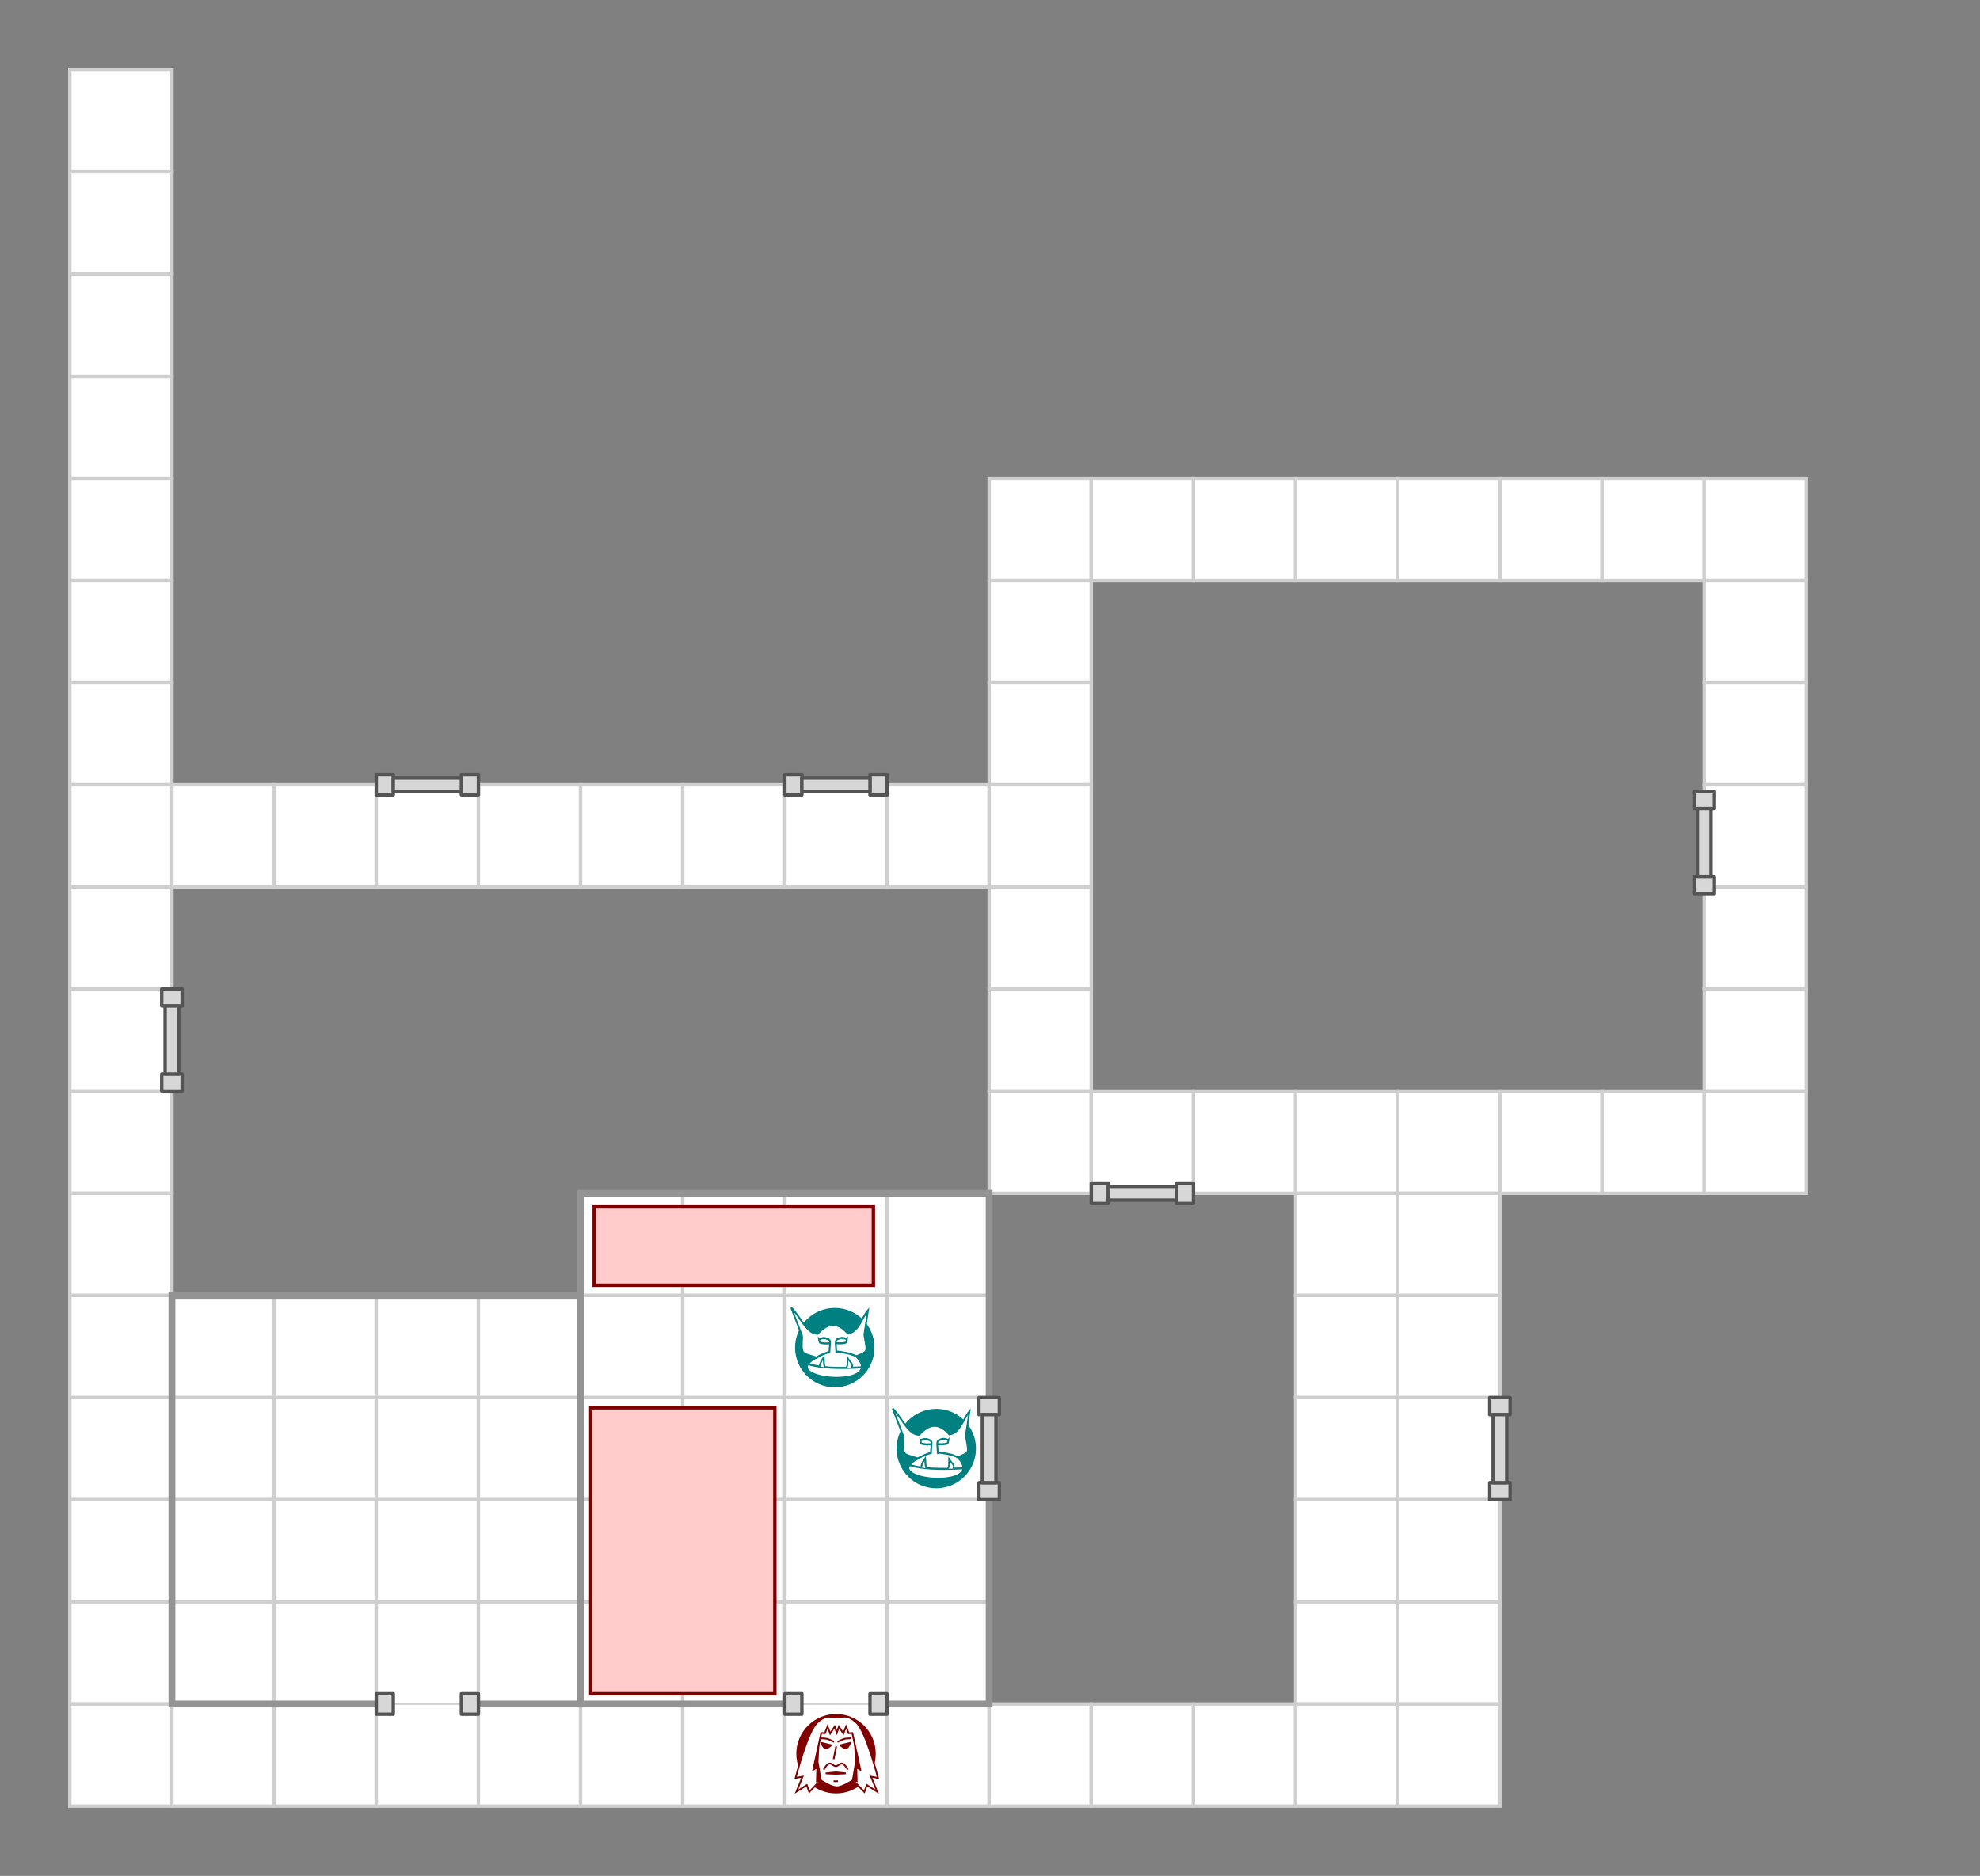 <?xml version="1.0" encoding="UTF-8" standalone="no"?>
<!-- Created with Inkscape (http://www.inkscape.org/) -->

<svg
   xmlns:dc="http://purl.org/dc/elements/1.1/"
   xmlns:cc="http://creativecommons.org/ns#"
   xmlns:rdf="http://www.w3.org/1999/02/22-rdf-syntax-ns#"
   xmlns:svg="http://www.w3.org/2000/svg"
   xmlns="http://www.w3.org/2000/svg"
   xmlns:sodipodi="http://sodipodi.sourceforge.net/DTD/sodipodi-0.dtd"
   xmlns:inkscape="http://www.inkscape.org/namespaces/inkscape"
   width="581.5"
   height="551"
   id="svg14754"
   version="1.1"
   inkscape:version="0.48.3.1 r9886"
   sodipodi:docname="HeroQuest_sampleMap2.svg">
  <rect width="100%" height="100%" fill="#808080" stroke="none"/>
  <defs
     id="defs14756" />
  <sodipodi:namedview
     id="base"
     pagecolor="#ffffff"
     bordercolor="#666666"
     borderopacity="1.0"
     inkscape:pageopacity="0.0"
     inkscape:pageshadow="2"
     inkscape:zoom="1"
     inkscape:cx="363.44577"
     inkscape:cy="157.70339"
     inkscape:document-units="px"
     inkscape:current-layer="layer1"
     showgrid="false"
     fit-margin-top="20"
     fit-margin-left="20"
     fit-margin-right="20"
     fit-margin-bottom="20"
     inkscape:window-width="1023"
     inkscape:window-height="1102"
     inkscape:window-x="1023"
     inkscape:window-y="25"
     inkscape:window-maximized="0"
     inkscape:snap-nodes="false"
     inkscape:snap-bbox="true">
    <inkscape:grid
       type="xygrid"
       id="grid3271" />
  </sodipodi:namedview>
  <g
     inkscape:label="Layer 1"
     inkscape:groupmode="layer"
     id="layer1"
     transform="translate(-83.536,-76.862)">
    <rect
       style="fill:#ffffff;fill-opacity:1;stroke:#cfcfcf;stroke-width:1;stroke-linecap:butt;stroke-linejoin:miter;stroke-miterlimit:4;stroke-opacity:1;stroke-dasharray:none;stroke-dashoffset:0;display:inline"
       id="rect13757"
       width="30"
       height="30"
       x="104.036"
       y="97.362"
       inkscape:tile-x0="5"
       inkscape:tile-y0="5" />
    <rect
       style="fill:#ffffff;fill-opacity:1;stroke:#cfcfcf;stroke-width:1;stroke-linecap:butt;stroke-linejoin:miter;stroke-miterlimit:4;stroke-opacity:1;stroke-dasharray:none;stroke-dashoffset:0;display:inline"
       id="rect13759"
       width="30"
       height="30"
       x="104.036"
       y="127.362"
       inkscape:tile-x0="5"
       inkscape:tile-y0="5" />
    <rect
       style="fill:#ffffff;fill-opacity:1;stroke:#cfcfcf;stroke-width:1;stroke-linecap:butt;stroke-linejoin:miter;stroke-miterlimit:4;stroke-opacity:1;stroke-dasharray:none;stroke-dashoffset:0;display:inline"
       id="rect13761"
       width="30"
       height="30"
       x="104.036"
       y="157.362"
       inkscape:tile-x0="5"
       inkscape:tile-y0="5" />
    <rect
       style="fill:#ffffff;fill-opacity:1;stroke:#cfcfcf;stroke-width:1;stroke-linecap:butt;stroke-linejoin:miter;stroke-miterlimit:4;stroke-opacity:1;stroke-dasharray:none;stroke-dashoffset:0;display:inline"
       id="rect13763"
       width="30"
       height="30"
       x="104.036"
       y="187.362"
       inkscape:tile-x0="5"
       inkscape:tile-y0="5" />
    <rect
       style="fill:#ffffff;fill-opacity:1;stroke:#cfcfcf;stroke-width:1;stroke-linecap:butt;stroke-linejoin:miter;stroke-miterlimit:4;stroke-opacity:1;stroke-dasharray:none;stroke-dashoffset:0;display:inline"
       id="rect13765"
       width="30"
       height="30"
       x="104.036"
       y="217.362"
       inkscape:tile-x0="5"
       inkscape:tile-y0="5" />
    <rect
       style="fill:#ffffff;fill-opacity:1;stroke:#cfcfcf;stroke-width:1;stroke-linecap:butt;stroke-linejoin:miter;stroke-miterlimit:4;stroke-opacity:1;stroke-dasharray:none;stroke-dashoffset:0;display:inline"
       id="rect13767"
       width="30"
       height="30"
       x="104.036"
       y="247.362"
       inkscape:tile-x0="5"
       inkscape:tile-y0="5" />
    <rect
       style="fill:#ffffff;fill-opacity:1;stroke:#cfcfcf;stroke-width:1;stroke-linecap:butt;stroke-linejoin:miter;stroke-miterlimit:4;stroke-opacity:1;stroke-dasharray:none;stroke-dashoffset:0;display:inline"
       id="rect13769"
       width="30"
       height="30"
       x="104.036"
       y="277.362"
       inkscape:tile-x0="5"
       inkscape:tile-y0="5" />
    <rect
       style="fill:#ffffff;fill-opacity:1;stroke:#cfcfcf;stroke-width:1;stroke-linecap:butt;stroke-linejoin:miter;stroke-miterlimit:4;stroke-opacity:1;stroke-dasharray:none;stroke-dashoffset:0;display:inline"
       id="rect13771"
       width="30"
       height="30"
       x="104.036"
       y="307.362"
       inkscape:tile-x0="5"
       inkscape:tile-y0="5" />
    <rect
       style="fill:#ffffff;fill-opacity:1;stroke:#cfcfcf;stroke-width:1;stroke-linecap:butt;stroke-linejoin:miter;stroke-miterlimit:4;stroke-opacity:1;stroke-dasharray:none;stroke-dashoffset:0;display:inline"
       id="rect13773"
       width="30"
       height="30"
       x="104.036"
       y="337.362"
       inkscape:tile-x0="5"
       inkscape:tile-y0="5" />
    <rect
       style="fill:#ffffff;fill-opacity:1;stroke:#cfcfcf;stroke-width:1;stroke-linecap:butt;stroke-linejoin:miter;stroke-miterlimit:4;stroke-opacity:1;stroke-dasharray:none;stroke-dashoffset:0;display:inline"
       id="rect13775"
       width="30"
       height="30"
       x="104.036"
       y="367.362"
       inkscape:tile-x0="5"
       inkscape:tile-y0="5" />
    <rect
       style="fill:#ffffff;fill-opacity:1;stroke:#cfcfcf;stroke-width:1;stroke-linecap:butt;stroke-linejoin:miter;stroke-miterlimit:4;stroke-opacity:1;stroke-dasharray:none;stroke-dashoffset:0;display:inline"
       id="rect13777"
       width="30"
       height="30"
       x="104.036"
       y="397.362"
       inkscape:tile-x0="5"
       inkscape:tile-y0="5" />
    <rect
       style="fill:#ffffff;fill-opacity:1;stroke:#cfcfcf;stroke-width:1;stroke-linecap:butt;stroke-linejoin:miter;stroke-miterlimit:4;stroke-opacity:1;stroke-dasharray:none;stroke-dashoffset:0;display:inline"
       id="rect13779"
       width="30"
       height="30"
       x="104.036"
       y="427.362"
       inkscape:tile-x0="5"
       inkscape:tile-y0="5" />
    <rect
       style="fill:#ffffff;fill-opacity:1;stroke:#cfcfcf;stroke-width:1;stroke-linecap:butt;stroke-linejoin:miter;stroke-miterlimit:4;stroke-opacity:1;stroke-dasharray:none;stroke-dashoffset:0;display:inline"
       id="rect13781"
       width="30"
       height="30"
       x="104.036"
       y="457.362"
       inkscape:tile-x0="5"
       inkscape:tile-y0="5" />
    <rect
       style="fill:#ffffff;fill-opacity:1;stroke:#cfcfcf;stroke-width:1;stroke-linecap:butt;stroke-linejoin:miter;stroke-miterlimit:4;stroke-opacity:1;stroke-dasharray:none;stroke-dashoffset:0;display:inline"
       id="rect13783"
       width="30"
       height="30"
       x="104.036"
       y="487.362"
       inkscape:tile-x0="5"
       inkscape:tile-y0="5" />
    <rect
       style="fill:#ffffff;fill-opacity:1;stroke:#cfcfcf;stroke-width:1;stroke-linecap:butt;stroke-linejoin:miter;stroke-miterlimit:4;stroke-opacity:1;stroke-dasharray:none;stroke-dashoffset:0;display:inline"
       id="rect13785"
       width="30"
       height="30"
       x="104.036"
       y="517.362"
       inkscape:tile-x0="5"
       inkscape:tile-y0="5" />
    <rect
       style="fill:#ffffff;fill-opacity:1;stroke:#cfcfcf;stroke-width:1;stroke-linecap:butt;stroke-linejoin:miter;stroke-miterlimit:4;stroke-opacity:1;stroke-dasharray:none;stroke-dashoffset:0;display:inline"
       id="rect13787"
       width="30"
       height="30"
       x="104.036"
       y="547.362"
       inkscape:tile-x0="5"
       inkscape:tile-y0="5" />
    <rect
       style="fill:#ffffff;fill-opacity:1;stroke:#cfcfcf;stroke-width:1;stroke-linecap:butt;stroke-linejoin:miter;stroke-miterlimit:4;stroke-opacity:1;stroke-dasharray:none;stroke-dashoffset:0;display:inline"
       id="rect13789"
       width="30"
       height="30"
       x="104.036"
       y="577.362"
       inkscape:tile-x0="5"
       inkscape:tile-y0="5" />
    <rect
       style="fill:#ffffff;fill-opacity:1;stroke:#cfcfcf;stroke-width:1;stroke-linecap:butt;stroke-linejoin:miter;stroke-miterlimit:4;stroke-opacity:1;stroke-dasharray:none;stroke-dashoffset:0;display:inline"
       id="rect13807"
       width="30"
       height="30"
       x="134.036"
       y="307.362"
       inkscape:tile-x0="5"
       inkscape:tile-y0="5" />
    <rect
       style="fill:#ffffff;fill-opacity:1;stroke:#cfcfcf;stroke-width:1;stroke-linecap:butt;stroke-linejoin:miter;stroke-miterlimit:4;stroke-opacity:1;stroke-dasharray:none;stroke-dashoffset:0;display:inline"
       id="rect13817"
       width="30"
       height="30"
       x="134.036"
       y="457.362"
       inkscape:tile-x0="5"
       inkscape:tile-y0="5" />
    <rect
       style="fill:#ffffff;fill-opacity:1;stroke:#cfcfcf;stroke-width:1;stroke-linecap:butt;stroke-linejoin:miter;stroke-miterlimit:4;stroke-opacity:1;stroke-dasharray:none;stroke-dashoffset:0;display:inline"
       id="rect13819"
       width="30"
       height="30"
       x="134.036"
       y="487.362"
       inkscape:tile-x0="5"
       inkscape:tile-y0="5" />
    <rect
       style="fill:#ffffff;fill-opacity:1;stroke:#cfcfcf;stroke-width:1;stroke-linecap:butt;stroke-linejoin:miter;stroke-miterlimit:4;stroke-opacity:1;stroke-dasharray:none;stroke-dashoffset:0;display:inline"
       id="rect13821"
       width="30"
       height="30"
       x="134.036"
       y="517.362"
       inkscape:tile-x0="5"
       inkscape:tile-y0="5" />
    <rect
       style="fill:#ffffff;fill-opacity:1;stroke:#cfcfcf;stroke-width:1;stroke-linecap:butt;stroke-linejoin:miter;stroke-miterlimit:4;stroke-opacity:1;stroke-dasharray:none;stroke-dashoffset:0;display:inline"
       id="rect13823"
       width="30"
       height="30"
       x="134.036"
       y="547.362"
       inkscape:tile-x0="5"
       inkscape:tile-y0="5" />
    <rect
       style="fill:#ffffff;fill-opacity:1;stroke:#cfcfcf;stroke-width:1;stroke-linecap:butt;stroke-linejoin:miter;stroke-miterlimit:4;stroke-opacity:1;stroke-dasharray:none;stroke-dashoffset:0;display:inline"
       id="rect13825"
       width="30"
       height="30"
       x="134.036"
       y="577.362"
       inkscape:tile-x0="5"
       inkscape:tile-y0="5" />
    <rect
       style="fill:#ffffff;fill-opacity:1;stroke:#cfcfcf;stroke-width:1;stroke-linecap:butt;stroke-linejoin:miter;stroke-miterlimit:4;stroke-opacity:1;stroke-dasharray:none;stroke-dashoffset:0;display:inline"
       id="rect13843"
       width="30"
       height="30"
       x="164.036"
       y="307.362"
       inkscape:tile-x0="5"
       inkscape:tile-y0="5" />
    <rect
       style="fill:#ffffff;fill-opacity:1;stroke:#cfcfcf;stroke-width:1;stroke-linecap:butt;stroke-linejoin:miter;stroke-miterlimit:4;stroke-opacity:1;stroke-dasharray:none;stroke-dashoffset:0;display:inline"
       id="rect13853"
       width="30"
       height="30"
       x="164.036"
       y="457.362"
       inkscape:tile-x0="5"
       inkscape:tile-y0="5" />
    <rect
       style="fill:#ffffff;fill-opacity:1;stroke:#cfcfcf;stroke-width:1;stroke-linecap:butt;stroke-linejoin:miter;stroke-miterlimit:4;stroke-opacity:1;stroke-dasharray:none;stroke-dashoffset:0;display:inline"
       id="rect13855"
       width="30"
       height="30"
       x="164.036"
       y="487.362"
       inkscape:tile-x0="5"
       inkscape:tile-y0="5" />
    <rect
       style="fill:#ffffff;fill-opacity:1;stroke:#cfcfcf;stroke-width:1;stroke-linecap:butt;stroke-linejoin:miter;stroke-miterlimit:4;stroke-opacity:1;stroke-dasharray:none;stroke-dashoffset:0;display:inline"
       id="rect13857"
       width="30"
       height="30"
       x="164.036"
       y="517.362"
       inkscape:tile-x0="5"
       inkscape:tile-y0="5" />
    <rect
       style="fill:#ffffff;fill-opacity:1;stroke:#cfcfcf;stroke-width:1;stroke-linecap:butt;stroke-linejoin:miter;stroke-miterlimit:4;stroke-opacity:1;stroke-dasharray:none;stroke-dashoffset:0;display:inline"
       id="rect13859"
       width="30"
       height="30"
       x="164.036"
       y="547.362"
       inkscape:tile-x0="5"
       inkscape:tile-y0="5" />
    <rect
       style="fill:#ffffff;fill-opacity:1;stroke:#cfcfcf;stroke-width:1;stroke-linecap:butt;stroke-linejoin:miter;stroke-miterlimit:4;stroke-opacity:1;stroke-dasharray:none;stroke-dashoffset:0;display:inline"
       id="rect13861"
       width="30"
       height="30"
       x="164.036"
       y="577.362"
       inkscape:tile-x0="5"
       inkscape:tile-y0="5" />
    <rect
       style="fill:#ffffff;fill-opacity:1;stroke:#cfcfcf;stroke-width:1;stroke-linecap:butt;stroke-linejoin:miter;stroke-miterlimit:4;stroke-opacity:1;stroke-dasharray:none;stroke-dashoffset:0;display:inline"
       id="rect13879"
       width="30"
       height="30"
       x="194.036"
       y="307.362"
       inkscape:tile-x0="5"
       inkscape:tile-y0="5" />
    <rect
       style="fill:#ffffff;fill-opacity:1;stroke:#cfcfcf;stroke-width:1;stroke-linecap:butt;stroke-linejoin:miter;stroke-miterlimit:4;stroke-opacity:1;stroke-dasharray:none;stroke-dashoffset:0;display:inline"
       id="rect13889"
       width="30"
       height="30"
       x="194.036"
       y="457.362"
       inkscape:tile-x0="5"
       inkscape:tile-y0="5" />
    <rect
       style="fill:#ffffff;fill-opacity:1;stroke:#cfcfcf;stroke-width:1;stroke-linecap:butt;stroke-linejoin:miter;stroke-miterlimit:4;stroke-opacity:1;stroke-dasharray:none;stroke-dashoffset:0;display:inline"
       id="rect13891"
       width="30"
       height="30"
       x="194.036"
       y="487.362"
       inkscape:tile-x0="5"
       inkscape:tile-y0="5" />
    <rect
       style="fill:#ffffff;fill-opacity:1;stroke:#cfcfcf;stroke-width:1;stroke-linecap:butt;stroke-linejoin:miter;stroke-miterlimit:4;stroke-opacity:1;stroke-dasharray:none;stroke-dashoffset:0;display:inline"
       id="rect13893"
       width="30"
       height="30"
       x="194.036"
       y="517.362"
       inkscape:tile-x0="5"
       inkscape:tile-y0="5" />
    <rect
       style="fill:#ffffff;fill-opacity:1;stroke:#cfcfcf;stroke-width:1;stroke-linecap:butt;stroke-linejoin:miter;stroke-miterlimit:4;stroke-opacity:1;stroke-dasharray:none;stroke-dashoffset:0;display:inline"
       id="rect13895"
       width="30"
       height="30"
       x="194.036"
       y="547.362"
       inkscape:tile-x0="5"
       inkscape:tile-y0="5" />
    <rect
       style="fill:#ffffff;fill-opacity:1;stroke:#cfcfcf;stroke-width:1;stroke-linecap:butt;stroke-linejoin:miter;stroke-miterlimit:4;stroke-opacity:1;stroke-dasharray:none;stroke-dashoffset:0;display:inline"
       id="rect13897"
       width="30"
       height="30"
       x="194.036"
       y="577.362"
       inkscape:tile-x0="5"
       inkscape:tile-y0="5" />
    <rect
       style="fill:#ffffff;fill-opacity:1;stroke:#cfcfcf;stroke-width:1;stroke-linecap:butt;stroke-linejoin:miter;stroke-miterlimit:4;stroke-opacity:1;stroke-dasharray:none;stroke-dashoffset:0;display:inline"
       id="rect13915"
       width="30"
       height="30"
       x="224.036"
       y="307.362"
       inkscape:tile-x0="5"
       inkscape:tile-y0="5" />
    <rect
       style="fill:#ffffff;fill-opacity:1;stroke:#cfcfcf;stroke-width:1;stroke-linecap:butt;stroke-linejoin:miter;stroke-miterlimit:4;stroke-opacity:1;stroke-dasharray:none;stroke-dashoffset:0;display:inline"
       id="rect13925"
       width="30"
       height="30"
       x="224.036"
       y="457.362"
       inkscape:tile-x0="5"
       inkscape:tile-y0="5" />
    <rect
       style="fill:#ffffff;fill-opacity:1;stroke:#cfcfcf;stroke-width:1;stroke-linecap:butt;stroke-linejoin:miter;stroke-miterlimit:4;stroke-opacity:1;stroke-dasharray:none;stroke-dashoffset:0;display:inline"
       id="rect13927"
       width="30"
       height="30"
       x="224.036"
       y="487.362"
       inkscape:tile-x0="5"
       inkscape:tile-y0="5" />
    <rect
       style="fill:#ffffff;fill-opacity:1;stroke:#cfcfcf;stroke-width:1;stroke-linecap:butt;stroke-linejoin:miter;stroke-miterlimit:4;stroke-opacity:1;stroke-dasharray:none;stroke-dashoffset:0;display:inline"
       id="rect13929"
       width="30"
       height="30"
       x="224.036"
       y="517.362"
       inkscape:tile-x0="5"
       inkscape:tile-y0="5" />
    <rect
       style="fill:#ffffff;fill-opacity:1;stroke:#cfcfcf;stroke-width:1;stroke-linecap:butt;stroke-linejoin:miter;stroke-miterlimit:4;stroke-opacity:1;stroke-dasharray:none;stroke-dashoffset:0;display:inline"
       id="rect13931"
       width="30"
       height="30"
       x="224.036"
       y="547.362"
       inkscape:tile-x0="5"
       inkscape:tile-y0="5" />
    <rect
       style="fill:#ffffff;fill-opacity:1;stroke:#cfcfcf;stroke-width:1;stroke-linecap:butt;stroke-linejoin:miter;stroke-miterlimit:4;stroke-opacity:1;stroke-dasharray:none;stroke-dashoffset:0;display:inline"
       id="rect13933"
       width="30"
       height="30"
       x="224.036"
       y="577.362"
       inkscape:tile-x0="5"
       inkscape:tile-y0="5" />
    <rect
       style="fill:#ffffff;fill-opacity:1;stroke:#cfcfcf;stroke-width:1;stroke-linecap:butt;stroke-linejoin:miter;stroke-miterlimit:4;stroke-opacity:1;stroke-dasharray:none;stroke-dashoffset:0;display:inline"
       id="rect13951"
       width="30"
       height="30"
       x="254.036"
       y="307.362"
       inkscape:tile-x0="5"
       inkscape:tile-y0="5" />
    <rect
       style="fill:#ffffff;fill-opacity:1;stroke:#cfcfcf;stroke-width:1;stroke-linecap:butt;stroke-linejoin:miter;stroke-miterlimit:4;stroke-opacity:1;stroke-dasharray:none;stroke-dashoffset:0;display:inline"
       id="rect13953"
       width="30"
       height="30"
       x="254.036"
       y="427.362"
       inkscape:tile-x0="5"
       inkscape:tile-y0="5" />
    <rect
       style="fill:#ffffff;fill-opacity:1;stroke:#cfcfcf;stroke-width:1;stroke-linecap:butt;stroke-linejoin:miter;stroke-miterlimit:4;stroke-opacity:1;stroke-dasharray:none;stroke-dashoffset:0;display:inline"
       id="rect13955"
       width="30"
       height="30"
       x="254.036"
       y="457.362"
       inkscape:tile-x0="5"
       inkscape:tile-y0="5" />
    <rect
       style="fill:#ffffff;fill-opacity:1;stroke:#cfcfcf;stroke-width:1;stroke-linecap:butt;stroke-linejoin:miter;stroke-miterlimit:4;stroke-opacity:1;stroke-dasharray:none;stroke-dashoffset:0;display:inline"
       id="rect13957"
       width="30"
       height="30"
       x="254.036"
       y="487.362"
       inkscape:tile-x0="5"
       inkscape:tile-y0="5" />
    <rect
       style="fill:#ffffff;fill-opacity:1;stroke:#cfcfcf;stroke-width:1;stroke-linecap:butt;stroke-linejoin:miter;stroke-miterlimit:4;stroke-opacity:1;stroke-dasharray:none;stroke-dashoffset:0;display:inline"
       id="rect13959"
       width="30"
       height="30"
       x="254.036"
       y="517.362"
       inkscape:tile-x0="5"
       inkscape:tile-y0="5" />
    <rect
       style="fill:#ffffff;fill-opacity:1;stroke:#cfcfcf;stroke-width:1;stroke-linecap:butt;stroke-linejoin:miter;stroke-miterlimit:4;stroke-opacity:1;stroke-dasharray:none;stroke-dashoffset:0;display:inline"
       id="rect13961"
       width="30"
       height="30"
       x="254.036"
       y="547.362"
       inkscape:tile-x0="5"
       inkscape:tile-y0="5" />
    <rect
       style="fill:#ffffff;fill-opacity:1;stroke:#cfcfcf;stroke-width:1;stroke-linecap:butt;stroke-linejoin:miter;stroke-miterlimit:4;stroke-opacity:1;stroke-dasharray:none;stroke-dashoffset:0;display:inline"
       id="rect13963"
       width="30"
       height="30"
       x="254.036"
       y="577.362"
       inkscape:tile-x0="5"
       inkscape:tile-y0="5" />
    <rect
       style="fill:#ffffff;fill-opacity:1;stroke:#cfcfcf;stroke-width:1;stroke-linecap:butt;stroke-linejoin:miter;stroke-miterlimit:4;stroke-opacity:1;stroke-dasharray:none;stroke-dashoffset:0;display:inline"
       id="rect13981"
       width="30"
       height="30"
       x="284.036"
       y="307.362"
       inkscape:tile-x0="5"
       inkscape:tile-y0="5" />
    <rect
       style="fill:#ffffff;fill-opacity:1;stroke:#cfcfcf;stroke-width:1;stroke-linecap:butt;stroke-linejoin:miter;stroke-miterlimit:4;stroke-opacity:1;stroke-dasharray:none;stroke-dashoffset:0;display:inline"
       id="rect13983"
       width="30"
       height="30"
       x="284.036"
       y="427.362"
       inkscape:tile-x0="5"
       inkscape:tile-y0="5" />
    <rect
       style="fill:#ffffff;fill-opacity:1;stroke:#cfcfcf;stroke-width:1;stroke-linecap:butt;stroke-linejoin:miter;stroke-miterlimit:4;stroke-opacity:1;stroke-dasharray:none;stroke-dashoffset:0;display:inline"
       id="rect13985"
       width="30"
       height="30"
       x="284.036"
       y="457.362"
       inkscape:tile-x0="5"
       inkscape:tile-y0="5" />
    <rect
       style="fill:#ffffff;fill-opacity:1;stroke:#cfcfcf;stroke-width:1;stroke-linecap:butt;stroke-linejoin:miter;stroke-miterlimit:4;stroke-opacity:1;stroke-dasharray:none;stroke-dashoffset:0;display:inline"
       id="rect13987"
       width="30"
       height="30"
       x="284.036"
       y="487.362"
       inkscape:tile-x0="5"
       inkscape:tile-y0="5" />
    <rect
       style="fill:#ffffff;fill-opacity:1;stroke:#cfcfcf;stroke-width:1;stroke-linecap:butt;stroke-linejoin:miter;stroke-miterlimit:4;stroke-opacity:1;stroke-dasharray:none;stroke-dashoffset:0;display:inline"
       id="rect13989"
       width="30"
       height="30"
       x="284.036"
       y="517.362"
       inkscape:tile-x0="5"
       inkscape:tile-y0="5" />
    <rect
       style="fill:#ffffff;fill-opacity:1;stroke:#cfcfcf;stroke-width:1;stroke-linecap:butt;stroke-linejoin:miter;stroke-miterlimit:4;stroke-opacity:1;stroke-dasharray:none;stroke-dashoffset:0;display:inline"
       id="rect13991"
       width="30"
       height="30"
       x="284.036"
       y="547.362"
       inkscape:tile-x0="5"
       inkscape:tile-y0="5" />
    <rect
       style="fill:#ffffff;fill-opacity:1;stroke:#cfcfcf;stroke-width:1;stroke-linecap:butt;stroke-linejoin:miter;stroke-miterlimit:4;stroke-opacity:1;stroke-dasharray:none;stroke-dashoffset:0;display:inline"
       id="rect13993"
       width="30"
       height="30"
       x="284.036"
       y="577.362"
       inkscape:tile-x0="5"
       inkscape:tile-y0="5" />
    <rect
       style="fill:#ffffff;fill-opacity:1;stroke:#cfcfcf;stroke-width:1;stroke-linecap:butt;stroke-linejoin:miter;stroke-miterlimit:4;stroke-opacity:1;stroke-dasharray:none;stroke-dashoffset:0;display:inline"
       id="rect14011"
       width="30"
       height="30"
       x="314.036"
       y="307.362"
       inkscape:tile-x0="5"
       inkscape:tile-y0="5" />
    <rect
       style="fill:#ffffff;fill-opacity:1;stroke:#cfcfcf;stroke-width:1;stroke-linecap:butt;stroke-linejoin:miter;stroke-miterlimit:4;stroke-opacity:1;stroke-dasharray:none;stroke-dashoffset:0;display:inline"
       id="rect14013"
       width="30"
       height="30"
       x="314.036"
       y="427.362"
       inkscape:tile-x0="5"
       inkscape:tile-y0="5" />
    <rect
       style="fill:#ffffff;fill-opacity:1;stroke:#cfcfcf;stroke-width:1;stroke-linecap:butt;stroke-linejoin:miter;stroke-miterlimit:4;stroke-opacity:1;stroke-dasharray:none;stroke-dashoffset:0;display:inline"
       id="rect14015"
       width="30"
       height="30"
       x="314.036"
       y="457.362"
       inkscape:tile-x0="5"
       inkscape:tile-y0="5" />
    <rect
       style="fill:#ffffff;fill-opacity:1;stroke:#cfcfcf;stroke-width:1;stroke-linecap:butt;stroke-linejoin:miter;stroke-miterlimit:4;stroke-opacity:1;stroke-dasharray:none;stroke-dashoffset:0;display:inline"
       id="rect14017"
       width="30"
       height="30"
       x="314.036"
       y="487.362"
       inkscape:tile-x0="5"
       inkscape:tile-y0="5" />
    <rect
       style="fill:#ffffff;fill-opacity:1;stroke:#cfcfcf;stroke-width:1;stroke-linecap:butt;stroke-linejoin:miter;stroke-miterlimit:4;stroke-opacity:1;stroke-dasharray:none;stroke-dashoffset:0;display:inline"
       id="rect14019"
       width="30"
       height="30"
       x="314.036"
       y="517.362"
       inkscape:tile-x0="5"
       inkscape:tile-y0="5" />
    <rect
       style="fill:#ffffff;fill-opacity:1;stroke:#cfcfcf;stroke-width:1;stroke-linecap:butt;stroke-linejoin:miter;stroke-miterlimit:4;stroke-opacity:1;stroke-dasharray:none;stroke-dashoffset:0;display:inline"
       id="rect14021"
       width="30"
       height="30"
       x="314.036"
       y="547.362"
       inkscape:tile-x0="5"
       inkscape:tile-y0="5" />
    <rect
       style="fill:#ffffff;fill-opacity:1;stroke:#cfcfcf;stroke-width:1;stroke-linecap:butt;stroke-linejoin:miter;stroke-miterlimit:4;stroke-opacity:1;stroke-dasharray:none;stroke-dashoffset:0;display:inline"
       id="rect14023"
       width="30"
       height="30"
       x="314.036"
       y="577.362"
       inkscape:tile-x0="5"
       inkscape:tile-y0="5" />
    <rect
       style="fill:#ffffff;fill-opacity:1;stroke:#cfcfcf;stroke-width:1;stroke-linecap:butt;stroke-linejoin:miter;stroke-miterlimit:4;stroke-opacity:1;stroke-dasharray:none;stroke-dashoffset:0;display:inline"
       id="rect14041"
       width="30"
       height="30"
       x="344.036"
       y="307.362"
       inkscape:tile-x0="5"
       inkscape:tile-y0="5" />
    <rect
       style="fill:#ffffff;fill-opacity:1;stroke:#cfcfcf;stroke-width:1;stroke-linecap:butt;stroke-linejoin:miter;stroke-miterlimit:4;stroke-opacity:1;stroke-dasharray:none;stroke-dashoffset:0;display:inline"
       id="rect14043"
       width="30"
       height="30"
       x="344.036"
       y="427.362"
       inkscape:tile-x0="5"
       inkscape:tile-y0="5" />
    <rect
       style="fill:#ffffff;fill-opacity:1;stroke:#cfcfcf;stroke-width:1;stroke-linecap:butt;stroke-linejoin:miter;stroke-miterlimit:4;stroke-opacity:1;stroke-dasharray:none;stroke-dashoffset:0;display:inline"
       id="rect14045"
       width="30"
       height="30"
       x="344.036"
       y="457.362"
       inkscape:tile-x0="5"
       inkscape:tile-y0="5" />
    <rect
       style="fill:#ffffff;fill-opacity:1;stroke:#cfcfcf;stroke-width:1;stroke-linecap:butt;stroke-linejoin:miter;stroke-miterlimit:4;stroke-opacity:1;stroke-dasharray:none;stroke-dashoffset:0;display:inline"
       id="rect14047"
       width="30"
       height="30"
       x="344.036"
       y="487.362"
       inkscape:tile-x0="5"
       inkscape:tile-y0="5" />
    <rect
       style="fill:#ffffff;fill-opacity:1;stroke:#cfcfcf;stroke-width:1;stroke-linecap:butt;stroke-linejoin:miter;stroke-miterlimit:4;stroke-opacity:1;stroke-dasharray:none;stroke-dashoffset:0;display:inline"
       id="rect14049"
       width="30"
       height="30"
       x="344.036"
       y="517.362"
       inkscape:tile-x0="5"
       inkscape:tile-y0="5" />
    <rect
       style="fill:#ffffff;fill-opacity:1;stroke:#cfcfcf;stroke-width:1;stroke-linecap:butt;stroke-linejoin:miter;stroke-miterlimit:4;stroke-opacity:1;stroke-dasharray:none;stroke-dashoffset:0;display:inline"
       id="rect14051"
       width="30"
       height="30"
       x="344.036"
       y="547.362"
       inkscape:tile-x0="5"
       inkscape:tile-y0="5" />
    <rect
       style="fill:#ffffff;fill-opacity:1;stroke:#cfcfcf;stroke-width:1;stroke-linecap:butt;stroke-linejoin:miter;stroke-miterlimit:4;stroke-opacity:1;stroke-dasharray:none;stroke-dashoffset:0;display:inline"
       id="rect14053"
       width="30"
       height="30"
       x="344.036"
       y="577.362"
       inkscape:tile-x0="5"
       inkscape:tile-y0="5" />
    <rect
       style="fill:#ffffff;fill-opacity:1;stroke:#cfcfcf;stroke-width:1;stroke-linecap:butt;stroke-linejoin:miter;stroke-miterlimit:4;stroke-opacity:1;stroke-dasharray:none;stroke-dashoffset:0;display:inline"
       id="rect14065"
       width="30"
       height="30"
       x="374.036"
       y="217.362"
       inkscape:tile-x0="5"
       inkscape:tile-y0="5" />
    <rect
       style="fill:#ffffff;fill-opacity:1;stroke:#cfcfcf;stroke-width:1;stroke-linecap:butt;stroke-linejoin:miter;stroke-miterlimit:4;stroke-opacity:1;stroke-dasharray:none;stroke-dashoffset:0;display:inline"
       id="rect14067"
       width="30"
       height="30"
       x="374.036"
       y="247.362"
       inkscape:tile-x0="5"
       inkscape:tile-y0="5" />
    <rect
       style="fill:#ffffff;fill-opacity:1;stroke:#cfcfcf;stroke-width:1;stroke-linecap:butt;stroke-linejoin:miter;stroke-miterlimit:4;stroke-opacity:1;stroke-dasharray:none;stroke-dashoffset:0;display:inline"
       id="rect14069"
       width="30"
       height="30"
       x="374.036"
       y="277.362"
       inkscape:tile-x0="5"
       inkscape:tile-y0="5" />
    <rect
       style="fill:#ffffff;fill-opacity:1;stroke:#cfcfcf;stroke-width:1;stroke-linecap:butt;stroke-linejoin:miter;stroke-miterlimit:4;stroke-opacity:1;stroke-dasharray:none;stroke-dashoffset:0;display:inline"
       id="rect14071"
       width="30"
       height="30"
       x="374.036"
       y="307.362"
       inkscape:tile-x0="5"
       inkscape:tile-y0="5" />
    <rect
       style="fill:#ffffff;fill-opacity:1;stroke:#cfcfcf;stroke-width:1;stroke-linecap:butt;stroke-linejoin:miter;stroke-miterlimit:4;stroke-opacity:1;stroke-dasharray:none;stroke-dashoffset:0;display:inline"
       id="rect14073"
       width="30"
       height="30"
       x="374.036"
       y="337.362"
       inkscape:tile-x0="5"
       inkscape:tile-y0="5" />
    <rect
       style="fill:#ffffff;fill-opacity:1;stroke:#cfcfcf;stroke-width:1;stroke-linecap:butt;stroke-linejoin:miter;stroke-miterlimit:4;stroke-opacity:1;stroke-dasharray:none;stroke-dashoffset:0;display:inline"
       id="rect14075"
       width="30"
       height="30"
       x="374.036"
       y="367.362"
       inkscape:tile-x0="5"
       inkscape:tile-y0="5" />
    <rect
       style="fill:#ffffff;fill-opacity:1;stroke:#cfcfcf;stroke-width:1;stroke-linecap:butt;stroke-linejoin:miter;stroke-miterlimit:4;stroke-opacity:1;stroke-dasharray:none;stroke-dashoffset:0;display:inline"
       id="rect14077"
       width="30"
       height="30"
       x="374.036"
       y="397.362"
       inkscape:tile-x0="5"
       inkscape:tile-y0="5" />
    <rect
       style="fill:#ffffff;fill-opacity:1;stroke:#cfcfcf;stroke-width:1;stroke-linecap:butt;stroke-linejoin:miter;stroke-miterlimit:4;stroke-opacity:1;stroke-dasharray:none;stroke-dashoffset:0;display:inline"
       id="rect14089"
       width="30"
       height="30"
       x="374.036"
       y="577.362"
       inkscape:tile-x0="5"
       inkscape:tile-y0="5" />
    <rect
       style="fill:#ffffff;fill-opacity:1;stroke:#cfcfcf;stroke-width:1;stroke-linecap:butt;stroke-linejoin:miter;stroke-miterlimit:4;stroke-opacity:1;stroke-dasharray:none;stroke-dashoffset:0;display:inline"
       id="rect14101"
       width="30"
       height="30"
       x="404.036"
       y="217.362"
       inkscape:tile-x0="5"
       inkscape:tile-y0="5" />
    <rect
       style="fill:#ffffff;fill-opacity:1;stroke:#cfcfcf;stroke-width:1;stroke-linecap:butt;stroke-linejoin:miter;stroke-miterlimit:4;stroke-opacity:1;stroke-dasharray:none;stroke-dashoffset:0;display:inline"
       id="rect14113"
       width="30"
       height="30"
       x="404.036"
       y="397.362"
       inkscape:tile-x0="5"
       inkscape:tile-y0="5" />
    <rect
       style="fill:#ffffff;fill-opacity:1;stroke:#cfcfcf;stroke-width:1;stroke-linecap:butt;stroke-linejoin:miter;stroke-miterlimit:4;stroke-opacity:1;stroke-dasharray:none;stroke-dashoffset:0;display:inline"
       id="rect14125"
       width="30"
       height="30"
       x="404.036"
       y="577.362"
       inkscape:tile-x0="5"
       inkscape:tile-y0="5" />
    <rect
       style="fill:#ffffff;fill-opacity:1;stroke:#cfcfcf;stroke-width:1;stroke-linecap:butt;stroke-linejoin:miter;stroke-miterlimit:4;stroke-opacity:1;stroke-dasharray:none;stroke-dashoffset:0;display:inline"
       id="rect14137"
       width="30"
       height="30"
       x="434.036"
       y="217.362"
       inkscape:tile-x0="5"
       inkscape:tile-y0="5" />
    <rect
       style="fill:#ffffff;fill-opacity:1;stroke:#cfcfcf;stroke-width:1;stroke-linecap:butt;stroke-linejoin:miter;stroke-miterlimit:4;stroke-opacity:1;stroke-dasharray:none;stroke-dashoffset:0;display:inline"
       id="rect14149"
       width="30"
       height="30"
       x="434.036"
       y="397.362"
       inkscape:tile-x0="5"
       inkscape:tile-y0="5" />
    <rect
       style="fill:#ffffff;fill-opacity:1;stroke:#cfcfcf;stroke-width:1;stroke-linecap:butt;stroke-linejoin:miter;stroke-miterlimit:4;stroke-opacity:1;stroke-dasharray:none;stroke-dashoffset:0;display:inline"
       id="rect14161"
       width="30"
       height="30"
       x="434.036"
       y="577.362"
       inkscape:tile-x0="5"
       inkscape:tile-y0="5" />
    <rect
       style="fill:#ffffff;fill-opacity:1;stroke:#cfcfcf;stroke-width:1;stroke-linecap:butt;stroke-linejoin:miter;stroke-miterlimit:4;stroke-opacity:1;stroke-dasharray:none;stroke-dashoffset:0;display:inline"
       id="rect14163"
       width="30"
       height="30"
       x="464.036"
       y="217.362"
       inkscape:tile-x0="5"
       inkscape:tile-y0="5" />
    <rect
       style="fill:#ffffff;fill-opacity:1;stroke:#cfcfcf;stroke-width:1;stroke-linecap:butt;stroke-linejoin:miter;stroke-miterlimit:4;stroke-opacity:1;stroke-dasharray:none;stroke-dashoffset:0;display:inline"
       id="rect14175"
       width="30"
       height="30"
       x="464.036"
       y="397.362"
       inkscape:tile-x0="5"
       inkscape:tile-y0="5" />
    <rect
       style="fill:#ffffff;fill-opacity:1;stroke:#cfcfcf;stroke-width:1;stroke-linecap:butt;stroke-linejoin:miter;stroke-miterlimit:4;stroke-opacity:1;stroke-dasharray:none;stroke-dashoffset:0;display:inline"
       id="rect14177"
       width="30"
       height="30"
       x="464.036"
       y="427.362"
       inkscape:tile-x0="5"
       inkscape:tile-y0="5" />
    <rect
       style="fill:#ffffff;fill-opacity:1;stroke:#cfcfcf;stroke-width:1;stroke-linecap:butt;stroke-linejoin:miter;stroke-miterlimit:4;stroke-opacity:1;stroke-dasharray:none;stroke-dashoffset:0;display:inline"
       id="rect14179"
       width="30"
       height="30"
       x="464.036"
       y="457.362"
       inkscape:tile-x0="5"
       inkscape:tile-y0="5" />
    <rect
       style="fill:#ffffff;fill-opacity:1;stroke:#cfcfcf;stroke-width:1;stroke-linecap:butt;stroke-linejoin:miter;stroke-miterlimit:4;stroke-opacity:1;stroke-dasharray:none;stroke-dashoffset:0;display:inline"
       id="rect14181"
       width="30"
       height="30"
       x="464.036"
       y="487.362"
       inkscape:tile-x0="5"
       inkscape:tile-y0="5" />
    <rect
       style="fill:#ffffff;fill-opacity:1;stroke:#cfcfcf;stroke-width:1;stroke-linecap:butt;stroke-linejoin:miter;stroke-miterlimit:4;stroke-opacity:1;stroke-dasharray:none;stroke-dashoffset:0;display:inline"
       id="rect14183"
       width="30"
       height="30"
       x="464.036"
       y="517.362"
       inkscape:tile-x0="5"
       inkscape:tile-y0="5" />
    <rect
       style="fill:#ffffff;fill-opacity:1;stroke:#cfcfcf;stroke-width:1;stroke-linecap:butt;stroke-linejoin:miter;stroke-miterlimit:4;stroke-opacity:1;stroke-dasharray:none;stroke-dashoffset:0;display:inline"
       id="rect14185"
       width="30"
       height="30"
       x="464.036"
       y="547.362"
       inkscape:tile-x0="5"
       inkscape:tile-y0="5" />
    <rect
       style="fill:#ffffff;fill-opacity:1;stroke:#cfcfcf;stroke-width:1;stroke-linecap:butt;stroke-linejoin:miter;stroke-miterlimit:4;stroke-opacity:1;stroke-dasharray:none;stroke-dashoffset:0;display:inline"
       id="rect14187"
       width="30"
       height="30"
       x="464.036"
       y="577.362"
       inkscape:tile-x0="5"
       inkscape:tile-y0="5" />
    <rect
       style="fill:#ffffff;fill-opacity:1;stroke:#cfcfcf;stroke-width:1;stroke-linecap:butt;stroke-linejoin:miter;stroke-miterlimit:4;stroke-opacity:1;stroke-dasharray:none;stroke-dashoffset:0;display:inline"
       id="rect14189"
       width="30"
       height="30"
       x="494.036"
       y="217.362"
       inkscape:tile-x0="5"
       inkscape:tile-y0="5" />
    <rect
       style="fill:#ffffff;fill-opacity:1;stroke:#cfcfcf;stroke-width:1;stroke-linecap:butt;stroke-linejoin:miter;stroke-miterlimit:4;stroke-opacity:1;stroke-dasharray:none;stroke-dashoffset:0;display:inline"
       id="rect14201"
       width="30"
       height="30"
       x="494.036"
       y="397.362"
       inkscape:tile-x0="5"
       inkscape:tile-y0="5" />
    <rect
       style="fill:#ffffff;fill-opacity:1;stroke:#cfcfcf;stroke-width:1;stroke-linecap:butt;stroke-linejoin:miter;stroke-miterlimit:4;stroke-opacity:1;stroke-dasharray:none;stroke-dashoffset:0;display:inline"
       id="rect14203"
       width="30"
       height="30"
       x="494.036"
       y="427.362"
       inkscape:tile-x0="5"
       inkscape:tile-y0="5" />
    <rect
       style="fill:#ffffff;fill-opacity:1;stroke:#cfcfcf;stroke-width:1;stroke-linecap:butt;stroke-linejoin:miter;stroke-miterlimit:4;stroke-opacity:1;stroke-dasharray:none;stroke-dashoffset:0;display:inline"
       id="rect14205"
       width="30"
       height="30"
       x="494.036"
       y="457.362"
       inkscape:tile-x0="5"
       inkscape:tile-y0="5" />
    <rect
       style="fill:#ffffff;fill-opacity:1;stroke:#cfcfcf;stroke-width:1;stroke-linecap:butt;stroke-linejoin:miter;stroke-miterlimit:4;stroke-opacity:1;stroke-dasharray:none;stroke-dashoffset:0;display:inline"
       id="rect14207"
       width="30"
       height="30"
       x="494.036"
       y="487.362"
       inkscape:tile-x0="5"
       inkscape:tile-y0="5" />
    <rect
       style="fill:#ffffff;fill-opacity:1;stroke:#cfcfcf;stroke-width:1;stroke-linecap:butt;stroke-linejoin:miter;stroke-miterlimit:4;stroke-opacity:1;stroke-dasharray:none;stroke-dashoffset:0;display:inline"
       id="rect14209"
       width="30"
       height="30"
       x="494.036"
       y="517.362"
       inkscape:tile-x0="5"
       inkscape:tile-y0="5" />
    <rect
       style="fill:#ffffff;fill-opacity:1;stroke:#cfcfcf;stroke-width:1;stroke-linecap:butt;stroke-linejoin:miter;stroke-miterlimit:4;stroke-opacity:1;stroke-dasharray:none;stroke-dashoffset:0;display:inline"
       id="rect14211"
       width="30"
       height="30"
       x="494.036"
       y="547.362"
       inkscape:tile-x0="5"
       inkscape:tile-y0="5" />
    <rect
       style="fill:#ffffff;fill-opacity:1;stroke:#cfcfcf;stroke-width:1;stroke-linecap:butt;stroke-linejoin:miter;stroke-miterlimit:4;stroke-opacity:1;stroke-dasharray:none;stroke-dashoffset:0;display:inline"
       id="rect14213"
       width="30"
       height="30"
       x="494.036"
       y="577.362"
       inkscape:tile-x0="5"
       inkscape:tile-y0="5" />
    <rect
       style="fill:#ffffff;fill-opacity:1;stroke:#cfcfcf;stroke-width:1;stroke-linecap:butt;stroke-linejoin:miter;stroke-miterlimit:4;stroke-opacity:1;stroke-dasharray:none;stroke-dashoffset:0;display:inline"
       id="rect14215"
       width="30"
       height="30"
       x="524.036"
       y="217.362"
       inkscape:tile-x0="5"
       inkscape:tile-y0="5" />
    <rect
       style="fill:#ffffff;fill-opacity:1;stroke:#cfcfcf;stroke-width:1;stroke-linecap:butt;stroke-linejoin:miter;stroke-miterlimit:4;stroke-opacity:1;stroke-dasharray:none;stroke-dashoffset:0;display:inline"
       id="rect14227"
       width="30"
       height="30"
       x="524.036"
       y="397.362"
       inkscape:tile-x0="5"
       inkscape:tile-y0="5" />
    <rect
       style="fill:#ffffff;fill-opacity:1;stroke:#cfcfcf;stroke-width:1;stroke-linecap:butt;stroke-linejoin:miter;stroke-miterlimit:4;stroke-opacity:1;stroke-dasharray:none;stroke-dashoffset:0;display:inline"
       id="rect14239"
       width="30"
       height="30"
       x="554.036"
       y="217.362"
       inkscape:tile-x0="5"
       inkscape:tile-y0="5" />
    <rect
       style="fill:#ffffff;fill-opacity:1;stroke:#cfcfcf;stroke-width:1;stroke-linecap:butt;stroke-linejoin:miter;stroke-miterlimit:4;stroke-opacity:1;stroke-dasharray:none;stroke-dashoffset:0;display:inline"
       id="rect14251"
       width="30"
       height="30"
       x="554.036"
       y="397.362"
       inkscape:tile-x0="5"
       inkscape:tile-y0="5" />
    <rect
       style="fill:#ffffff;fill-opacity:1;stroke:#cfcfcf;stroke-width:1;stroke-linecap:butt;stroke-linejoin:miter;stroke-miterlimit:4;stroke-opacity:1;stroke-dasharray:none;stroke-dashoffset:0;display:inline"
       id="rect14263"
       width="30"
       height="30"
       x="584.036"
       y="217.362"
       inkscape:tile-x0="5"
       inkscape:tile-y0="5" />
    <rect
       style="fill:#ffffff;fill-opacity:1;stroke:#cfcfcf;stroke-width:1;stroke-linecap:butt;stroke-linejoin:miter;stroke-miterlimit:4;stroke-opacity:1;stroke-dasharray:none;stroke-dashoffset:0;display:inline"
       id="rect14265"
       width="30"
       height="30"
       x="584.036"
       y="247.362"
       inkscape:tile-x0="5"
       inkscape:tile-y0="5" />
    <rect
       style="fill:#ffffff;fill-opacity:1;stroke:#cfcfcf;stroke-width:1;stroke-linecap:butt;stroke-linejoin:miter;stroke-miterlimit:4;stroke-opacity:1;stroke-dasharray:none;stroke-dashoffset:0;display:inline"
       id="rect14267"
       width="30"
       height="30"
       x="584.036"
       y="277.362"
       inkscape:tile-x0="5"
       inkscape:tile-y0="5" />
    <rect
       style="fill:#ffffff;fill-opacity:1;stroke:#cfcfcf;stroke-width:1;stroke-linecap:butt;stroke-linejoin:miter;stroke-miterlimit:4;stroke-opacity:1;stroke-dasharray:none;stroke-dashoffset:0;display:inline"
       id="rect14269"
       width="30"
       height="30"
       x="584.036"
       y="307.362"
       inkscape:tile-x0="5"
       inkscape:tile-y0="5" />
    <rect
       style="fill:#ffffff;fill-opacity:1;stroke:#cfcfcf;stroke-width:1;stroke-linecap:butt;stroke-linejoin:miter;stroke-miterlimit:4;stroke-opacity:1;stroke-dasharray:none;stroke-dashoffset:0;display:inline"
       id="rect14271"
       width="30"
       height="30"
       x="584.036"
       y="337.362"
       inkscape:tile-x0="5"
       inkscape:tile-y0="5" />
    <rect
       style="fill:#ffffff;fill-opacity:1;stroke:#cfcfcf;stroke-width:1;stroke-linecap:butt;stroke-linejoin:miter;stroke-miterlimit:4;stroke-opacity:1;stroke-dasharray:none;stroke-dashoffset:0;display:inline"
       id="rect14273"
       width="30"
       height="30"
       x="584.036"
       y="367.362"
       inkscape:tile-x0="5"
       inkscape:tile-y0="5" />
    <rect
       style="fill:#ffffff;fill-opacity:1;stroke:#cfcfcf;stroke-width:1;stroke-linecap:butt;stroke-linejoin:miter;stroke-miterlimit:4;stroke-opacity:1;stroke-dasharray:none;stroke-dashoffset:0;display:inline"
       id="rect14275"
       width="30"
       height="30"
       x="584.036"
       y="397.362"
       inkscape:tile-x0="5"
       inkscape:tile-y0="5" />
    <rect
       style="fill:none;stroke:#939393;stroke-width:2;stroke-linecap:round;stroke-linejoin:miter;stroke-miterlimit:4;stroke-opacity:1;stroke-dasharray:none;stroke-dashoffset:0;display:inline"
       id="rect14313"
       width="120"
       height="120"
       x="134.036"
       y="457.362" />
    <rect
       y="427.362"
       x="254.036"
       height="150"
       width="120"
       id="rect14315"
       style="fill:none;stroke:#939393;stroke-width:2;stroke-linecap:round;stroke-linejoin:miter;stroke-miterlimit:4;stroke-opacity:1;stroke-dasharray:none;stroke-dashoffset:0;display:inline" />
    <g
       style="display:inline"
       id="g14319"
       transform="translate(88.036,1418)">
      <rect
         transform="translate(0,-947.638)"
         y="105"
         x="111"
         height="4"
         width="20"
         id="rect14321"
         style="fill:#ffffff;fill-opacity:1;stroke:none" />
      <g
         transform="translate(1,-1)"
         id="g14323">
        <path
           style="fill:#cfcfcf;fill-opacity:1;stroke:#cfcfcf;stroke-width:0.5;stroke-linecap:butt;stroke-linejoin:miter;stroke-miterlimit:4;stroke-opacity:1;stroke-dasharray:none"
           d="m 110,108 20,0"
           id="path14325"
           inkscape:connector-curvature="0"
           transform="translate(0,-947.638)" />
        <rect
           y="-842.638"
           x="105"
           height="6"
           width="5"
           id="rect14327"
           style="fill:#d7d7d7;fill-opacity:1;stroke:#545454;stroke-width:1;stroke-linecap:round;stroke-linejoin:round;stroke-miterlimit:4;stroke-opacity:1;stroke-dasharray:none" />
        <rect
           y="-842.638"
           x="130"
           height="6"
           width="5"
           id="rect14329"
           style="fill:#d7d7d7;fill-opacity:1;stroke:#545454;stroke-width:1;stroke-linecap:round;stroke-linejoin:round;stroke-miterlimit:4;stroke-opacity:1;stroke-dasharray:none" />
      </g>
    </g>
    <g
       style="display:inline"
       transform="matrix(0,1,-1,0,-478.602,384.362)"
       id="g14331">
      <rect
         y="-855.638"
         x="103"
         height="6"
         width="5"
         id="rect14333"
         style="fill:#d7d7d7;fill-opacity:1;stroke:#545454;stroke-width:1;stroke-linecap:round;stroke-linejoin:round;stroke-miterlimit:4;stroke-opacity:1;stroke-dasharray:none" />
      <rect
         y="-855.638"
         x="128"
         height="6"
         width="5"
         id="rect14335"
         style="fill:#d7d7d7;fill-opacity:1;stroke:#545454;stroke-width:1;stroke-linecap:round;stroke-linejoin:round;stroke-miterlimit:4;stroke-opacity:1;stroke-dasharray:none" />
      <rect
         y="-854.638"
         x="108"
         height="4"
         width="20"
         id="rect14337"
         style="fill:#d7d7d7;fill-opacity:1;stroke:#545454;stroke-width:1;stroke-linecap:round;stroke-linejoin:round;stroke-miterlimit:4;stroke-opacity:1;stroke-dasharray:none" />
    </g>
    <g
       transform="translate(208.036,1418)"
       id="g14339"
       style="display:inline">
      <rect
         style="fill:#ffffff;fill-opacity:1;stroke:none"
         id="rect14341"
         width="20"
         height="4"
         x="111"
         y="105"
         transform="translate(0,-947.638)" />
      <g
         id="g14343"
         transform="translate(1,-1)">
        <path
           transform="translate(0,-947.638)"
           inkscape:connector-curvature="0"
           id="path14345"
           d="m 110,108 20,0"
           style="fill:#cfcfcf;fill-opacity:1;stroke:#cfcfcf;stroke-width:0.5;stroke-linecap:butt;stroke-linejoin:miter;stroke-miterlimit:4;stroke-opacity:1;stroke-dasharray:none" />
        <rect
           style="fill:#d7d7d7;fill-opacity:1;stroke:#545454;stroke-width:1;stroke-linecap:round;stroke-linejoin:round;stroke-miterlimit:4;stroke-opacity:1;stroke-dasharray:none"
           id="rect14347"
           width="5"
           height="6"
           x="105"
           y="-842.638" />
        <rect
           style="fill:#d7d7d7;fill-opacity:1;stroke:#545454;stroke-width:1;stroke-linecap:round;stroke-linejoin:round;stroke-miterlimit:4;stroke-opacity:1;stroke-dasharray:none"
           id="rect14349"
           width="5"
           height="6"
           x="130"
           y="-842.638" />
      </g>
    </g>
    <g
       style="display:inline"
       id="g14351"
       transform="translate(218.168,1249.764)">
      <path
         transform="matrix(1.296,0,0,1.296,-60.54,-883.505)"
         d="m 164,105 c 0,4.971 -4.029,9 -9,9 -4.971,0 -9,-4.029 -9,-9 0,-4.971 4.029,-9 9,-9 4.971,0 9,4.029 9,9 z"
         sodipodi:ry="9"
         sodipodi:rx="9"
         sodipodi:cy="105"
         sodipodi:cx="155"
         id="path14353"
         style="fill:#008080;fill-opacity:1;stroke:none"
         sodipodi:type="arc" />
      <g
         id="g14355"
         transform="matrix(0.506,0,0,0.596,64.753,-314.998)">
        <path
           sodipodi:nodetypes="ccccccccc"
           inkscape:connector-curvature="0"
           id="path14357"
           d="m 130.461,-731.138 -6.364,-14.142 c 5.11,4.373 9.203,13.101 15.38,12.905 7.097,-6.764 12.557,-4.838 17.501,-0.177 6.186,-0.614 7.862,-7.427 11.667,-11.314 l -2.121,12.021 c 1.801,8.876 2.523,7.972 -4.596,10.607 17.843,16.418 -47.406,11.494 -23.249,0.58 -8.824,-2.403 -8.801,-0.985 -8.218,-10.48 z"
           style="fill:#ffffff;fill-opacity:1;stroke:#008080;stroke-width:1px;stroke-linecap:butt;stroke-linejoin:miter;stroke-opacity:1" />
        <path
           sodipodi:nodetypes="cccccc"
           transform="translate(0,-947.638)"
           inkscape:connector-curvature="0"
           id="path14359"
           d="m 146.188,218.188 c -1.617,-0.531 -2.986,-1.402 -5.875,-0.188 l -0.062,-0.062 c 0.129,0.845 0.066,1.828 1.312,1.875 2.596,0.428 3.521,0.145 5.062,0.125 0.197,-0.498 0.032,-1.086 -0.438,-1.75 z"
           style="fill:#ffffff;fill-opacity:1;stroke:#008080;stroke-width:1px;stroke-linecap:butt;stroke-linejoin:miter;stroke-opacity:1" />
        <path
           style="fill:#ffffff;fill-opacity:1;stroke:#008080;stroke-width:1px;stroke-linecap:butt;stroke-linejoin:miter;stroke-opacity:1"
           d="m 150.457,-729.513 c 1.617,-0.531 2.986,-1.402 5.875,-0.188 l 0.062,-0.062 c -0.129,0.845 -0.066,1.828 -1.312,1.875 -2.596,0.428 -3.521,0.145 -5.062,0.125 -0.197,-0.498 -0.032,-1.086 0.438,-1.75 z"
           id="path14361"
           inkscape:connector-curvature="0"
           sodipodi:nodetypes="cccccc" />
        <path
           transform="translate(0,-947.638)"
           inkscape:connector-curvature="0"
           id="path14363"
           d="m 146.625,220.25 -0.375,4.125"
           style="fill:#ffffff;fill-opacity:1;stroke:#008080;stroke-width:1px;stroke-linecap:round;stroke-linejoin:miter;stroke-opacity:1" />
        <path
           sodipodi:nodetypes="cc"
           transform="translate(0,-947.638)"
           inkscape:connector-curvature="0"
           id="path14365"
           d="m 149.938,220.062 0.323,4.283"
           style="fill:#ffffff;fill-opacity:1;stroke:#008080;stroke-width:1px;stroke-linecap:round;stroke-linejoin:miter;stroke-opacity:1" />
        <path
           sodipodi:nodetypes="cc"
           transform="translate(0,-947.638)"
           inkscape:connector-curvature="0"
           id="path14367"
           d="m 146.188,224.188 c -2.538,0.733 -4.981,1.56 -7.188,2.625"
           style="fill:#ffffff;fill-opacity:1;stroke:#008080;stroke-width:1px;stroke-linecap:round;stroke-linejoin:miter;stroke-opacity:1" />
        <path
           transform="translate(0,-947.638)"
           sodipodi:nodetypes="cc"
           inkscape:connector-curvature="0"
           id="path14369"
           d="m 150.312,224 c 4.194,0.369 8.174,0.951 11.375,2.312"
           style="fill:#ffffff;fill-opacity:1;stroke:#008080;stroke-width:1px;stroke-linecap:round;stroke-linejoin:miter;stroke-opacity:1" />
        <path
           sodipodi:nodetypes="cc"
           transform="translate(0,-947.638)"
           inkscape:connector-curvature="0"
           id="path14371"
           d="m 134.125,230.25 c 6.835,1.869 17.59,2.19 30.75,1.562"
           style="fill:#ffffff;fill-opacity:1;stroke:#008080;stroke-width:1px;stroke-linecap:butt;stroke-linejoin:miter;stroke-opacity:1" />
        <path
           sodipodi:nodetypes="ccc"
           transform="translate(0,-947.638)"
           inkscape:connector-curvature="0"
           id="path14373"
           d="m 140.537,231.393 c 0.998,-3.311 1.802,-3.409 2.475,-4.331 0.218,1.242 -0.294,2.201 0.575,4.729"
           style="fill:#ffffff;fill-opacity:1;stroke:#008080;stroke-width:1px;stroke-linecap:butt;stroke-linejoin:miter;stroke-opacity:1" />
        <path
           sodipodi:nodetypes="ccc"
           inkscape:connector-curvature="0"
           id="path14375"
           d="m 159.232,-715.661 c 1.2,-1.7 -1.206,-2.957 -2.431,-4.761 -0.117,2.141 0.273,4.142 -0.884,4.797"
           style="fill:#ffffff;fill-opacity:1;stroke:#008080;stroke-width:0.893px;stroke-linecap:butt;stroke-linejoin:miter;stroke-opacity:1" />
      </g>
    </g>
    <g
       transform="translate(188.358,1220.112)"
       id="g14377"
       style="display:inline">
      <path
         sodipodi:type="arc"
         style="fill:#008080;fill-opacity:1;stroke:none"
         id="path14379"
         sodipodi:cx="155"
         sodipodi:cy="105"
         sodipodi:rx="9"
         sodipodi:ry="9"
         d="m 164,105 c 0,4.971 -4.029,9 -9,9 -4.971,0 -9,-4.029 -9,-9 0,-4.971 4.029,-9 9,-9 4.971,0 9,4.029 9,9 z"
         transform="matrix(1.296,0,0,1.296,-60.54,-883.505)" />
      <g
         transform="matrix(0.506,0,0,0.596,64.753,-314.998)"
         id="g14381">
        <path
           style="fill:#ffffff;fill-opacity:1;stroke:#008080;stroke-width:1px;stroke-linecap:butt;stroke-linejoin:miter;stroke-opacity:1"
           d="m 130.461,-731.138 -6.364,-14.142 c 5.11,4.373 9.203,13.101 15.38,12.905 7.097,-6.764 12.557,-4.838 17.501,-0.177 6.186,-0.614 7.862,-7.427 11.667,-11.314 l -2.121,12.021 c 1.801,8.876 2.523,7.972 -4.596,10.607 17.843,16.418 -47.406,11.494 -23.249,0.58 -8.824,-2.403 -8.801,-0.985 -8.218,-10.48 z"
           id="path14383"
           inkscape:connector-curvature="0"
           sodipodi:nodetypes="ccccccccc" />
        <path
           style="fill:#ffffff;fill-opacity:1;stroke:#008080;stroke-width:1px;stroke-linecap:butt;stroke-linejoin:miter;stroke-opacity:1"
           d="m 146.188,218.188 c -1.617,-0.531 -2.986,-1.402 -5.875,-0.188 l -0.062,-0.062 c 0.129,0.845 0.066,1.828 1.312,1.875 2.596,0.428 3.521,0.145 5.062,0.125 0.197,-0.498 0.032,-1.086 -0.438,-1.75 z"
           id="path14385"
           inkscape:connector-curvature="0"
           transform="translate(0,-947.638)"
           sodipodi:nodetypes="cccccc" />
        <path
           sodipodi:nodetypes="cccccc"
           inkscape:connector-curvature="0"
           id="path14387"
           d="m 150.457,-729.513 c 1.617,-0.531 2.986,-1.402 5.875,-0.188 l 0.062,-0.062 c -0.129,0.845 -0.066,1.828 -1.312,1.875 -2.596,0.428 -3.521,0.145 -5.062,0.125 -0.197,-0.498 -0.032,-1.086 0.438,-1.75 z"
           style="fill:#ffffff;fill-opacity:1;stroke:#008080;stroke-width:1px;stroke-linecap:butt;stroke-linejoin:miter;stroke-opacity:1" />
        <path
           style="fill:#ffffff;fill-opacity:1;stroke:#008080;stroke-width:1px;stroke-linecap:round;stroke-linejoin:miter;stroke-opacity:1"
           d="m 146.625,220.25 -0.375,4.125"
           id="path14389"
           inkscape:connector-curvature="0"
           transform="translate(0,-947.638)" />
        <path
           style="fill:#ffffff;fill-opacity:1;stroke:#008080;stroke-width:1px;stroke-linecap:round;stroke-linejoin:miter;stroke-opacity:1"
           d="m 149.938,220.062 0.323,4.283"
           id="path14391"
           inkscape:connector-curvature="0"
           transform="translate(0,-947.638)"
           sodipodi:nodetypes="cc" />
        <path
           style="fill:#ffffff;fill-opacity:1;stroke:#008080;stroke-width:1px;stroke-linecap:round;stroke-linejoin:miter;stroke-opacity:1"
           d="m 146.188,224.188 c -2.538,0.733 -4.981,1.56 -7.188,2.625"
           id="path14393"
           inkscape:connector-curvature="0"
           transform="translate(0,-947.638)"
           sodipodi:nodetypes="cc" />
        <path
           style="fill:#ffffff;fill-opacity:1;stroke:#008080;stroke-width:1px;stroke-linecap:round;stroke-linejoin:miter;stroke-opacity:1"
           d="m 150.312,224 c 4.194,0.369 8.174,0.951 11.375,2.312"
           id="path14395"
           inkscape:connector-curvature="0"
           sodipodi:nodetypes="cc"
           transform="translate(0,-947.638)" />
        <path
           style="fill:#ffffff;fill-opacity:1;stroke:#008080;stroke-width:1px;stroke-linecap:butt;stroke-linejoin:miter;stroke-opacity:1"
           d="m 134.125,230.25 c 6.835,1.869 17.59,2.19 30.75,1.562"
           id="path14397"
           inkscape:connector-curvature="0"
           transform="translate(0,-947.638)"
           sodipodi:nodetypes="cc" />
        <path
           style="fill:#ffffff;fill-opacity:1;stroke:#008080;stroke-width:1px;stroke-linecap:butt;stroke-linejoin:miter;stroke-opacity:1"
           d="m 140.537,231.393 c 0.998,-3.311 1.802,-3.409 2.475,-4.331 0.218,1.242 -0.294,2.201 0.575,4.729"
           id="path14399"
           inkscape:connector-curvature="0"
           transform="translate(0,-947.638)"
           sodipodi:nodetypes="ccc" />
        <path
           style="fill:#ffffff;fill-opacity:1;stroke:#008080;stroke-width:0.893px;stroke-linecap:butt;stroke-linejoin:miter;stroke-opacity:1"
           d="m 159.232,-715.661 c 1.2,-1.7 -1.206,-2.957 -2.431,-4.761 -0.117,2.141 0.273,4.142 -0.884,4.797"
           id="path14401"
           inkscape:connector-curvature="0"
           sodipodi:nodetypes="ccc" />
      </g>
    </g>
    <g
       style="display:inline"
       transform="translate(412.02,220.948)"
       id="g14403">
      <path
         sodipodi:type="arc"
         style="fill:#800000;fill-opacity:1;stroke:none;display:inline"
         id="path14405"
         sodipodi:cx="155"
         sodipodi:cy="105"
         sodipodi:rx="9"
         sodipodi:ry="9"
         d="m 164,105 c 0,4.971 -4.029,9 -9,9 -4.971,0 -9,-4.029 -9,-9 0,-4.971 4.029,-9 9,-9 4.971,0 9,4.029 9,9 z"
         transform="matrix(1.296,0,0,1.296,-283.834,234.944)" />
      <path
         inkscape:connector-curvature="0"
         id="path14407"
         d="m -77.102,373.392 -0.928,5.436 c 0,0 -2.997,2.033 -4.706,2.033 -1.709,0 -4.706,-2.033 -4.706,-2.033 l -0.928,-5.436 0.607,-11.268 10.031,0.031 z"
         style="fill:#ffffff;fill-opacity:1;stroke:#800000;stroke-width:0.5;stroke-linecap:butt;stroke-linejoin:miter;stroke-miterlimit:4;stroke-opacity:1;stroke-dasharray:none;display:inline" />
      <path
         inkscape:connector-curvature="0"
         id="path14409"
         d="m -82.525,367.558 c 0,0 1.282,-0.707 1.967,-0.884 0.684,-0.177 2.077,-0.177 2.077,-0.177"
         style="fill:#ffffff;fill-opacity:1;stroke:#800000;stroke-width:0.5;stroke-linecap:butt;stroke-linejoin:miter;stroke-miterlimit:4;stroke-opacity:1;stroke-dasharray:none;display:inline" />
      <path
         sodipodi:nodetypes="cczc"
         inkscape:connector-curvature="0"
         id="path14411"
         d="m -81.664,368.531 2.873,-0.707 c 0,0 -0.561,1.449 -1.193,1.591 -0.632,0.142 -1.679,-0.884 -1.679,-0.884 z"
         style="fill:#800000;fill-opacity:1;stroke:#800000;stroke-width:0.5;stroke-linecap:butt;stroke-linejoin:miter;stroke-miterlimit:4;stroke-opacity:1;stroke-dasharray:none;display:inline" />
      <path
         inkscape:connector-curvature="0"
         id="path14413"
         d="m -80.073,376.795 -2.961,-0.309 -2.961,0.309 2.961,0.133 z"
         style="fill:#ffffff;fill-opacity:1;stroke:#800000;stroke-width:0.5;stroke-linecap:butt;stroke-linejoin:miter;stroke-miterlimit:4;stroke-opacity:1;stroke-dasharray:none;display:inline" />
      <path
         inkscape:connector-curvature="0"
         id="path14415"
         d="m -82.415,379.049 -0.619,0.088 -0.619,-0.088"
         style="fill:#ffffff;fill-opacity:1;stroke:#800000;stroke-width:0.5;stroke-linecap:butt;stroke-linejoin:miter;stroke-miterlimit:4;stroke-opacity:1;stroke-dasharray:none;display:inline" />
      <path
         inkscape:connector-curvature="0"
         id="path14417"
         d="m -83.542,367.558 c 0,0 -1.282,-0.707 -1.967,-0.884 -0.684,-0.177 -2.077,-0.177 -2.077,-0.177"
         style="fill:#ffffff;fill-opacity:1;stroke:#800000;stroke-width:0.5;stroke-linecap:butt;stroke-linejoin:miter;stroke-miterlimit:4;stroke-opacity:1;stroke-dasharray:none;display:inline" />
      <path
         sodipodi:nodetypes="cczc"
         inkscape:connector-curvature="0"
         id="path14419"
         d="m -84.404,368.531 -2.873,-0.707 c 0,0 0.561,1.449 1.193,1.591 0.632,0.142 1.679,-0.884 1.679,-0.884 z"
         style="fill:#800000;fill-opacity:1;stroke:#800000;stroke-width:0.5;stroke-linecap:butt;stroke-linejoin:miter;stroke-miterlimit:4;stroke-opacity:1;stroke-dasharray:none;display:inline" />
      <path
         inkscape:connector-curvature="0"
         id="path14421"
         d="m -82.901,368.84 -0.751,3.801"
         style="fill:#ffffff;fill-opacity:1;stroke:#800000;stroke-width:0.5;stroke-linecap:butt;stroke-linejoin:miter;stroke-miterlimit:4;stroke-opacity:1;stroke-dasharray:none;display:inline" />
      <path
         inkscape:connector-curvature="0"
         id="path14423"
         d="m -86.57,375.69 c 0,0 0.868,-1.595 1.591,-1.768 0.723,-0.173 1.25,0.751 1.945,0.751 0.695,0 1.221,-0.924 1.945,-0.751 0.723,0.173 1.591,1.768 1.591,1.768"
         style="fill:#ffffff;fill-opacity:1;stroke:#800000;stroke-width:0.5;stroke-linecap:butt;stroke-linejoin:miter;stroke-miterlimit:4;stroke-opacity:1;stroke-dasharray:none;display:inline" />
      <path
         sodipodi:nodetypes="cccccccccccccczzzcccccccccccccccc"
         inkscape:connector-curvature="0"
         d="m -82.107,363.093 1.312,2 0.781,-2.031 0.75,1.938 1.094,-0.062 2.344,10.781 -1.156,-0.688 0.094,4.031 -1.25,-0.438 3.5,3.625 0.719,-2.031 3.031,1.938 -1.781,-4.406 2.031,0.375 c 0,0 -3.456,-13.698 -6.375,-16.281 -2.919,-2.584 -3.751,-1.469 -5.719,-1.469 -1.968,0 -2.8,-1.115 -5.719,1.469 -2.919,2.584 -6.375,16.281 -6.375,16.281 l 2.031,-0.375 -1.781,4.406 3.031,-1.938 0.719,2.031 3.5,-3.625 -1.25,0.438 0.094,-4.031 -1.156,0.688 2.344,-10.781 1.094,0.062 0.75,-1.938 0.781,2.031 1.312,-2 0.625,1.75 z"
         style="fill:#ffffff;fill-opacity:1;stroke:#800000;stroke-width:0.5;stroke-linecap:butt;stroke-linejoin:miter;stroke-miterlimit:4;stroke-opacity:1;stroke-dasharray:none;display:inline"
         id="path14425" />
    </g>
    <rect
       y="490.362"
       x="257.036"
       height="84"
       width="54.062"
       id="rect14427"
       style="fill:#ffcbcb;fill-opacity:1;stroke:#800000;stroke-opacity:1;display:inline" />
    <rect
       y="431.362"
       x="258.036"
       height="23"
       width="82"
       id="rect14429"
       style="fill:#ffcbcb;fill-opacity:1;stroke:#800000;stroke-width:1;stroke-linecap:round;stroke-linejoin:miter;stroke-miterlimit:4;stroke-opacity:1;stroke-dasharray:none;stroke-dashoffset:0;display:inline" />
    <g
       style="display:inline"
       transform="translate(91.036,1160)"
       id="g14431">
      <rect
         y="-855.638"
         x="103"
         height="6"
         width="5"
         id="rect14433"
         style="fill:#d7d7d7;fill-opacity:1;stroke:#545454;stroke-width:1;stroke-linecap:round;stroke-linejoin:round;stroke-miterlimit:4;stroke-opacity:1;stroke-dasharray:none" />
      <rect
         y="-855.638"
         x="128"
         height="6"
         width="5"
         id="rect14435"
         style="fill:#d7d7d7;fill-opacity:1;stroke:#545454;stroke-width:1;stroke-linecap:round;stroke-linejoin:round;stroke-miterlimit:4;stroke-opacity:1;stroke-dasharray:none" />
      <rect
         y="-854.638"
         x="108"
         height="4"
         width="20"
         id="rect14437"
         style="fill:#d7d7d7;fill-opacity:1;stroke:#545454;stroke-width:1;stroke-linecap:round;stroke-linejoin:round;stroke-miterlimit:4;stroke-opacity:1;stroke-dasharray:none" />
    </g>
    <g
       id="g14439"
       transform="translate(211.036,1160)"
       style="display:inline">
      <rect
         style="fill:#d7d7d7;fill-opacity:1;stroke:#545454;stroke-width:1;stroke-linecap:round;stroke-linejoin:round;stroke-miterlimit:4;stroke-opacity:1;stroke-dasharray:none"
         id="rect14441"
         width="5"
         height="6"
         x="103"
         y="-855.638" />
      <rect
         style="fill:#d7d7d7;fill-opacity:1;stroke:#545454;stroke-width:1;stroke-linecap:round;stroke-linejoin:round;stroke-miterlimit:4;stroke-opacity:1;stroke-dasharray:none"
         id="rect14443"
         width="5"
         height="6"
         x="128"
         y="-855.638" />
      <rect
         style="fill:#d7d7d7;fill-opacity:1;stroke:#545454;stroke-width:1;stroke-linecap:round;stroke-linejoin:round;stroke-miterlimit:4;stroke-opacity:1;stroke-dasharray:none"
         id="rect14445"
         width="20"
         height="4"
         x="108"
         y="-854.638" />
    </g>
    <g
       style="display:inline"
       transform="translate(301.036,1280)"
       id="g14447">
      <rect
         y="-855.638"
         x="103"
         height="6"
         width="5"
         id="rect14449"
         style="fill:#d7d7d7;fill-opacity:1;stroke:#545454;stroke-width:1;stroke-linecap:round;stroke-linejoin:round;stroke-miterlimit:4;stroke-opacity:1;stroke-dasharray:none" />
      <rect
         y="-855.638"
         x="128"
         height="6"
         width="5"
         id="rect14451"
         style="fill:#d7d7d7;fill-opacity:1;stroke:#545454;stroke-width:1;stroke-linecap:round;stroke-linejoin:round;stroke-miterlimit:4;stroke-opacity:1;stroke-dasharray:none" />
      <rect
         y="-854.638"
         x="108"
         height="4"
         width="20"
         id="rect14453"
         style="fill:#d7d7d7;fill-opacity:1;stroke:#545454;stroke-width:1;stroke-linecap:round;stroke-linejoin:round;stroke-miterlimit:4;stroke-opacity:1;stroke-dasharray:none" />
    </g>
    <g
       id="g14455"
       transform="matrix(0,1,-1,0,-328.602,384.362)"
       style="display:inline">
      <rect
         style="fill:#d7d7d7;fill-opacity:1;stroke:#545454;stroke-width:1;stroke-linecap:round;stroke-linejoin:round;stroke-miterlimit:4;stroke-opacity:1;stroke-dasharray:none"
         id="rect14457"
         width="5"
         height="6"
         x="103"
         y="-855.638" />
      <rect
         style="fill:#d7d7d7;fill-opacity:1;stroke:#545454;stroke-width:1;stroke-linecap:round;stroke-linejoin:round;stroke-miterlimit:4;stroke-opacity:1;stroke-dasharray:none"
         id="rect14459"
         width="5"
         height="6"
         x="128"
         y="-855.638" />
      <rect
         style="fill:#d7d7d7;fill-opacity:1;stroke:#545454;stroke-width:1;stroke-linecap:round;stroke-linejoin:round;stroke-miterlimit:4;stroke-opacity:1;stroke-dasharray:none"
         id="rect14461"
         width="20"
         height="4"
         x="108"
         y="-854.638" />
    </g>
    <g
       style="display:inline"
       transform="matrix(0,1,-1,0,-268.602,206.362)"
       id="g14463">
      <rect
         y="-855.638"
         x="103"
         height="6"
         width="5"
         id="rect14465"
         style="fill:#d7d7d7;fill-opacity:1;stroke:#545454;stroke-width:1;stroke-linecap:round;stroke-linejoin:round;stroke-miterlimit:4;stroke-opacity:1;stroke-dasharray:none" />
      <rect
         y="-855.638"
         x="128"
         height="6"
         width="5"
         id="rect14467"
         style="fill:#d7d7d7;fill-opacity:1;stroke:#545454;stroke-width:1;stroke-linecap:round;stroke-linejoin:round;stroke-miterlimit:4;stroke-opacity:1;stroke-dasharray:none" />
      <rect
         y="-854.638"
         x="108"
         height="4"
         width="20"
         id="rect14469"
         style="fill:#d7d7d7;fill-opacity:1;stroke:#545454;stroke-width:1;stroke-linecap:round;stroke-linejoin:round;stroke-miterlimit:4;stroke-opacity:1;stroke-dasharray:none" />
    </g>
    <g
       id="g3263"
       transform="matrix(0,1,-1,0,-718.602,264.362)"
       style="display:inline">
      <rect
         style="fill:#d7d7d7;fill-opacity:1;stroke:#545454;stroke-width:1;stroke-linecap:round;stroke-linejoin:round;stroke-miterlimit:4;stroke-opacity:1;stroke-dasharray:none"
         id="rect3265"
         width="5"
         height="6"
         x="103"
         y="-855.638" />
      <rect
         style="fill:#d7d7d7;fill-opacity:1;stroke:#545454;stroke-width:1;stroke-linecap:round;stroke-linejoin:round;stroke-miterlimit:4;stroke-opacity:1;stroke-dasharray:none"
         id="rect3267"
         width="5"
         height="6"
         x="128"
         y="-855.638" />
      <rect
         style="fill:#d7d7d7;fill-opacity:1;stroke:#545454;stroke-width:1;stroke-linecap:round;stroke-linejoin:round;stroke-miterlimit:4;stroke-opacity:1;stroke-dasharray:none"
         id="rect3269"
         width="20"
         height="4"
         x="108"
         y="-854.638" />
    </g>
  </g>
</svg>
